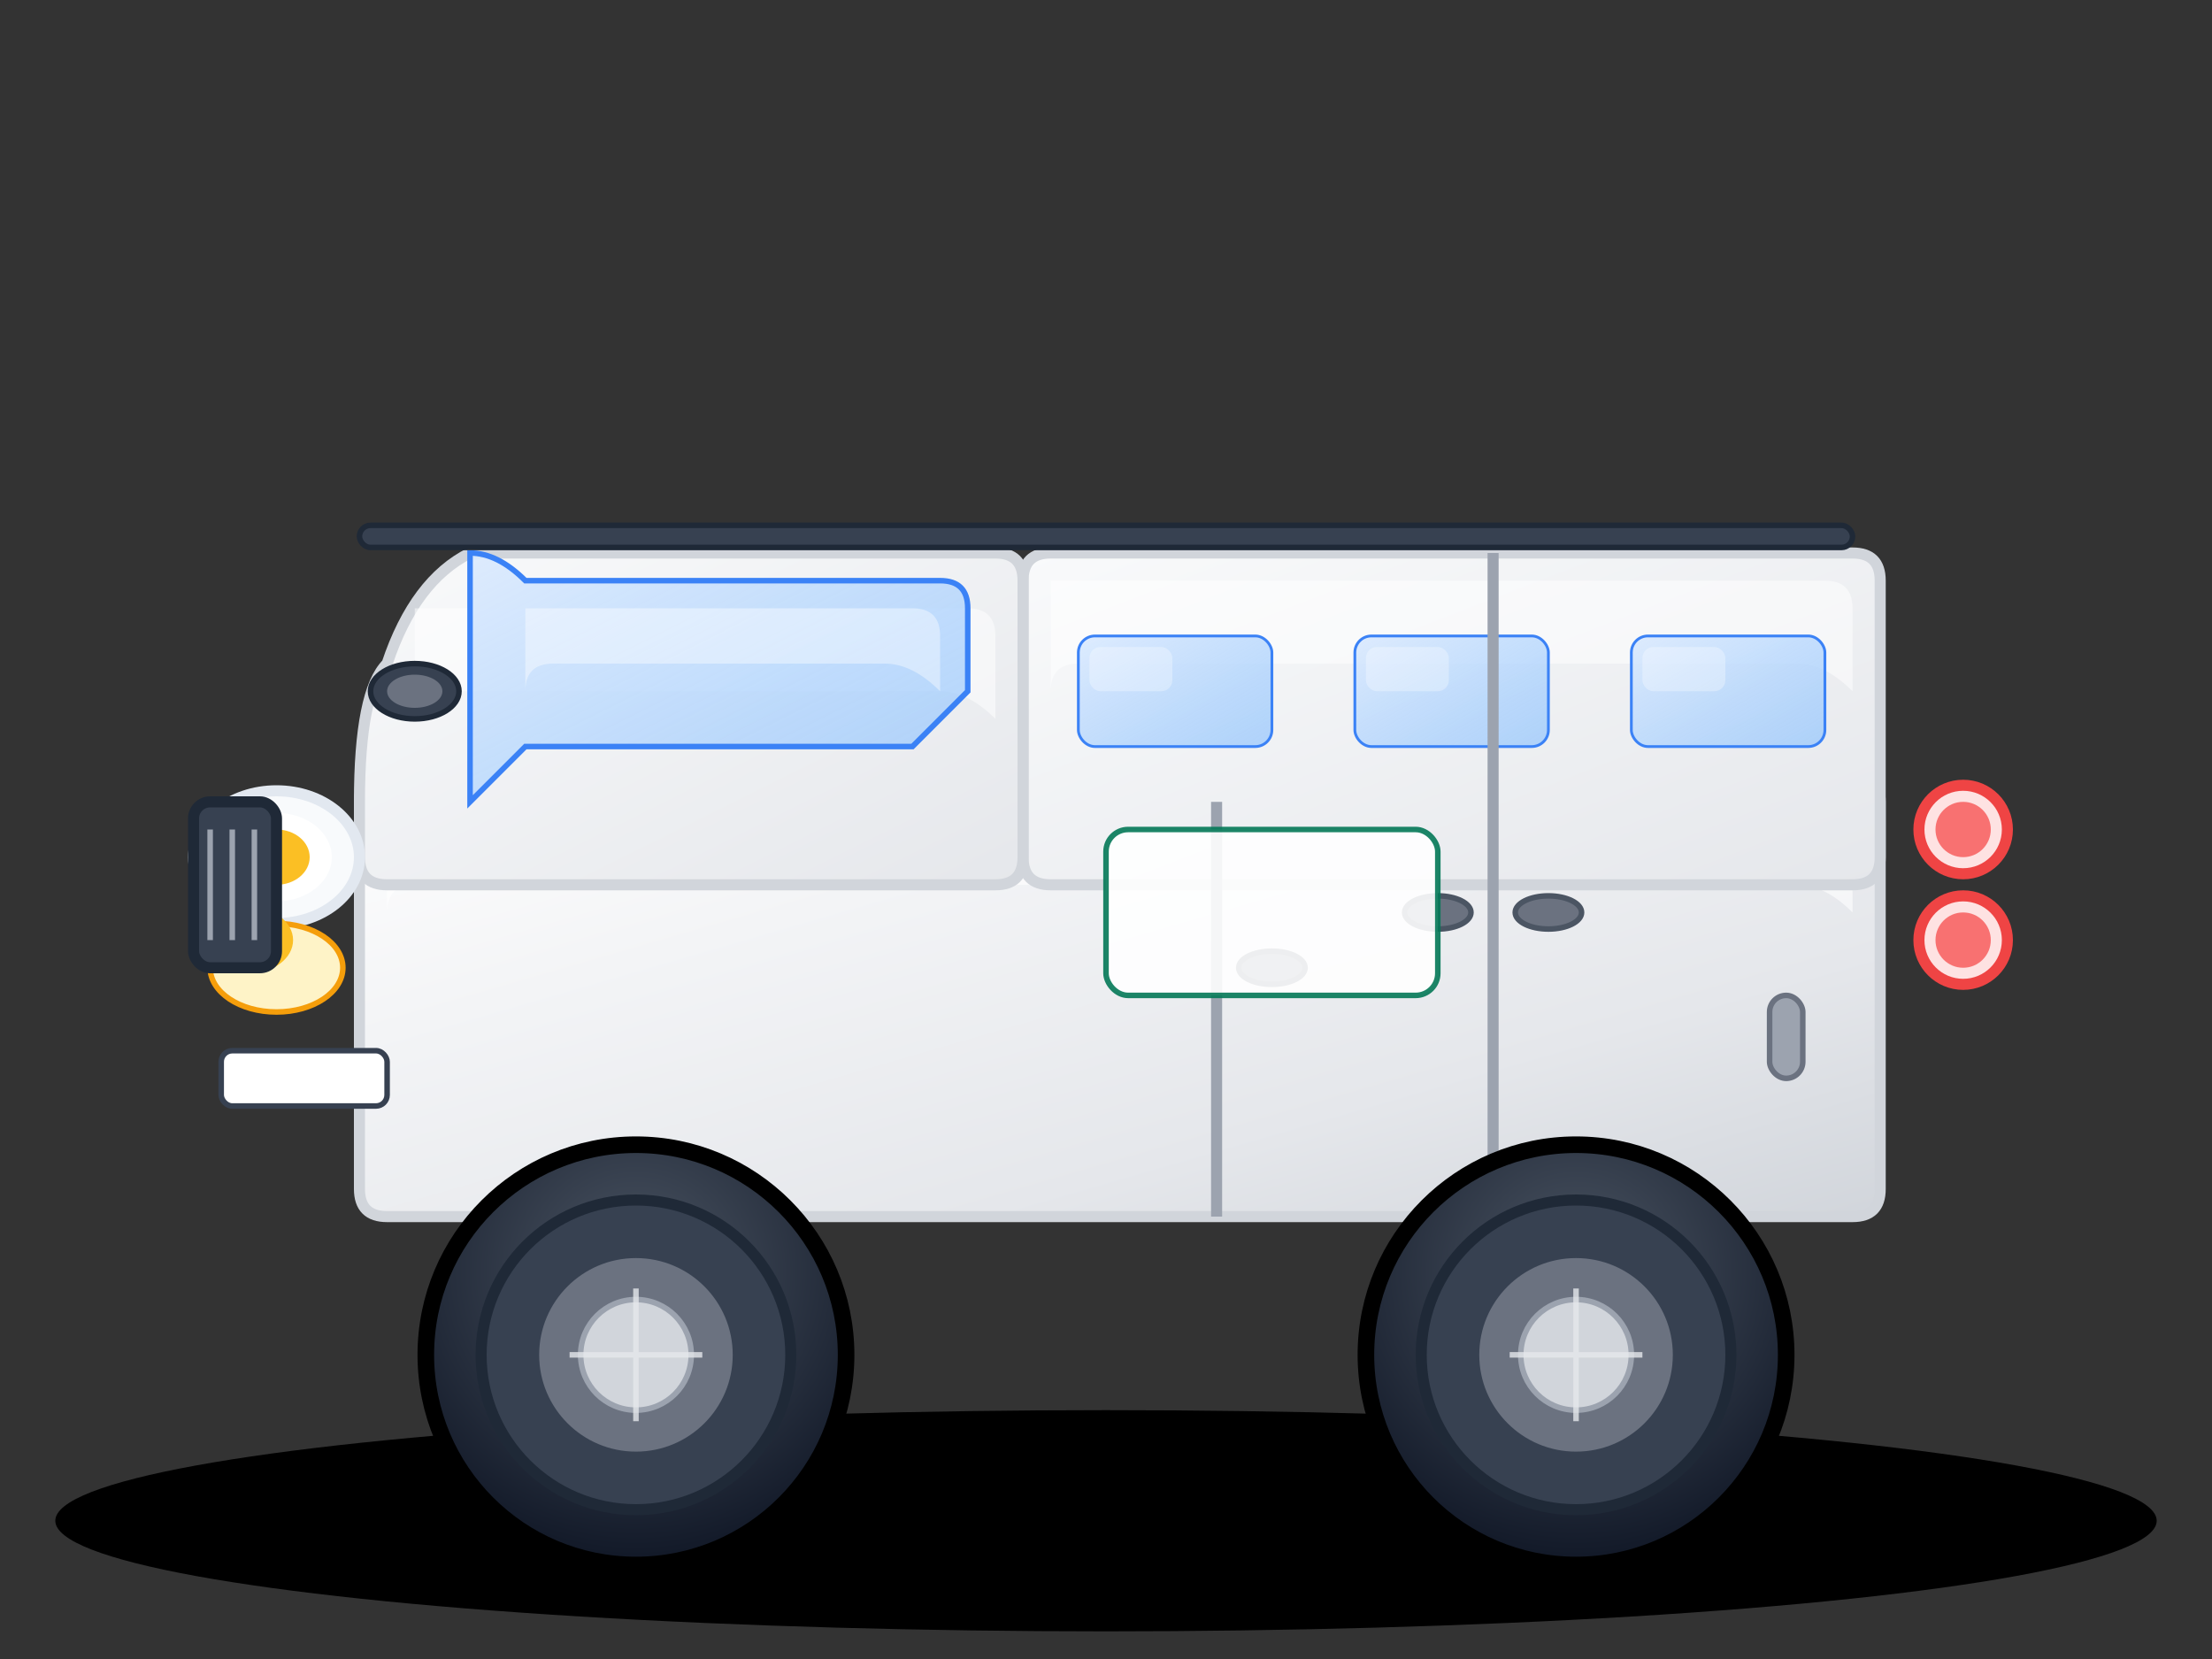 <svg width="400" height="300" viewBox="0 0 400 300" fill="none" xmlns="http://www.w3.org/2000/svg">
  <rect x="0" y="0" width="400" height="300" fill="#333333" stroke="none"/>
  <defs>
    <!-- Gradients for realistic van lighting -->
    <linearGradient id="vanBodyGradient" x1="0%" y1="0%" x2="100%" y2="100%">
      <stop offset="0%" style="stop-color:#FFFFFF;stop-opacity:1" />
      <stop offset="30%" style="stop-color:#F3F4F6;stop-opacity:1" />
      <stop offset="70%" style="stop-color:#E5E7EB;stop-opacity:1" />
      <stop offset="100%" style="stop-color:#D1D5DB;stop-opacity:1" />
    </linearGradient>
    <linearGradient id="vanSideGradient" x1="0%" y1="0%" x2="100%" y2="100%">
      <stop offset="0%" style="stop-color:#F9FAFB;stop-opacity:1" />
      <stop offset="100%" style="stop-color:#E5E7EB;stop-opacity:1" />
    </linearGradient>
    <radialGradient id="wheelGradient" cx="50%" cy="30%" r="70%">
      <stop offset="0%" style="stop-color:#4B5563;stop-opacity:1" />
      <stop offset="100%" style="stop-color:#111827;stop-opacity:1" />
    </radialGradient>
    <linearGradient id="glassGradient" x1="0%" y1="0%" x2="100%" y2="100%">
      <stop offset="0%" style="stop-color:#DBEAFE;stop-opacity:0.9" />
      <stop offset="100%" style="stop-color:#93C5FD;stop-opacity:0.7" />
    </linearGradient>
    <linearGradient id="shadowGradient" x1="0%" y1="0%" x2="100%" y2="100%">
      <stop offset="0%" style="stop-color:#9CA3AF;stop-opacity:0.3" />
      <stop offset="100%" style="stop-color:#6B7280;stop-opacity:0.1" />
    </linearGradient>
  </defs>
  
  <!-- Van Shadow -->
  <ellipse cx="200" cy="275" rx="190" ry="20" fill="#00000030"/>
  
  <!-- Van Main Body with realistic curves -->
  <path d="M65 145 Q65 140 70 140 L335 140 Q340 140 340 145 L340 215 Q340 220 335 220 L70 220 Q65 220 65 215 Z" fill="url(#vanBodyGradient)" stroke="#D1D5DB" stroke-width="2"/>
  
  <!-- Van Body Highlight -->
  <path d="M70 145 L330 145 Q335 145 335 150 L335 165 Q330 160 325 160 L75 160 Q70 160 70 165 Z" fill="#FFFFFF" opacity="0.6"/>
  
  <!-- Van Cargo Area with realistic depth -->
  <path d="M185 105 Q185 100 190 100 L335 100 Q340 100 340 105 L340 155 Q340 160 335 160 L190 160 Q185 160 185 155 Z" fill="url(#vanSideGradient)" stroke="#D1D5DB" stroke-width="2"/>
  
  <!-- Cargo Area Highlight -->
  <path d="M190 105 L330 105 Q335 105 335 110 L335 125 Q330 120 325 120 L195 120 Q190 120 190 125 Z" fill="#FFFFFF" opacity="0.5"/>
  
  <!-- Van Cab with realistic perspective -->
  <path d="M65 145 Q65 125 70 120 Q75 105 85 100 L180 100 Q185 100 185 105 L185 155 Q185 160 180 160 L70 160 Q65 160 65 155 Z" fill="url(#vanSideGradient)" stroke="#D1D5DB" stroke-width="2"/>
  
  <!-- Cab Highlight -->
  <path d="M75 110 L175 110 Q180 110 180 115 L180 130 Q175 125 170 125 L80 125 Q75 125 75 130 Z" fill="#FFFFFF" opacity="0.5"/>
  
  <!-- Windshield with realistic reflection -->
  <path d="M85 100 Q90 100 95 105 L170 105 Q175 105 175 110 L175 125 Q170 130 165 135 L95 135 Q90 140 85 145 Z" fill="url(#glassGradient)" stroke="#3B82F6" stroke-width="1"/>
  <!-- Windshield reflection -->
  <path d="M95 110 L165 110 Q170 110 170 115 L170 125 Q165 120 160 120 L100 120 Q95 120 95 125 Z" fill="#FFFFFF" opacity="0.4"/>
  
  <!-- Side Windows with realistic glass effect -->
  <rect x="195" y="115" width="35" height="20" rx="3" fill="url(#glassGradient)" stroke="#3B82F6" stroke-width="0.5"/>
  <rect x="245" y="115" width="35" height="20" rx="3" fill="url(#glassGradient)" stroke="#3B82F6" stroke-width="0.5"/>
  <rect x="295" y="115" width="35" height="20" rx="3" fill="url(#glassGradient)" stroke="#3B82F6" stroke-width="0.5"/>
  <!-- Window reflections -->
  <rect x="197" y="117" width="15" height="8" rx="2" fill="#FFFFFF" opacity="0.3"/>
  <rect x="247" y="117" width="15" height="8" rx="2" fill="#FFFFFF" opacity="0.3"/>
  <rect x="297" y="117" width="15" height="8" rx="2" fill="#FFFFFF" opacity="0.3"/>
  
  <!-- Rear Doors with realistic depth -->
  <path d="M270 100 Q270 105 270 110 L270 215 Q270 220 270 220" stroke="#9CA3AF" stroke-width="2" fill="none"/>
  <ellipse cx="280" cy="165" rx="6" ry="3" fill="#6B7280" stroke="#4B5563" stroke-width="1"/>
  <ellipse cx="260" cy="165" rx="6" ry="3" fill="#6B7280" stroke="#4B5563" stroke-width="1"/>
  
  <!-- Side Door with realistic handle -->
  <path d="M220 145 Q220 150 220 155 L220 215 Q220 220 220 220" stroke="#9CA3AF" stroke-width="2" fill="none"/>
  <ellipse cx="230" cy="175" rx="6" ry="3" fill="#6B7280" stroke="#4B5563" stroke-width="1"/>
  
  <!-- Realistic Wheels with detailed rims -->
  <circle cx="115" cy="245" r="38" fill="url(#wheelGradient)" stroke="#000000" stroke-width="3"/>
  <circle cx="115" cy="245" r="28" fill="#374151" stroke="#1F2937" stroke-width="2"/>
  <circle cx="115" cy="245" r="18" fill="#6B7280" stroke="#374151" stroke-width="1"/>
  <circle cx="115" cy="245" r="10" fill="#D1D5DB" stroke="#9CA3AF" stroke-width="1"/>
  
  <circle cx="285" cy="245" r="38" fill="url(#wheelGradient)" stroke="#000000" stroke-width="3"/>
  <circle cx="285" cy="245" r="28" fill="#374151" stroke="#1F2937" stroke-width="2"/>
  <circle cx="285" cy="245" r="18" fill="#6B7280" stroke="#374151" stroke-width="1"/>
  <circle cx="285" cy="245" r="10" fill="#D1D5DB" stroke="#9CA3AF" stroke-width="1"/>
  
  <!-- Wheel spokes -->
  <g stroke="#E5E7EB" stroke-width="1" opacity="0.8">
    <line x1="115" y1="233" x2="115" y2="257"/>
    <line x1="103" y1="245" x2="127" y2="245"/>
    <line x1="285" y1="233" x2="285" y2="257"/>
    <line x1="273" y1="245" x2="297" y2="245"/>
  </g>
  
  <!-- Modern LED Headlights -->
  <ellipse cx="50" cy="155" rx="15" ry="12" fill="#F8FAFC" stroke="#E2E8F0" stroke-width="2"/>
  <ellipse cx="50" cy="155" rx="10" ry="8" fill="#FFFFFF"/>
  <ellipse cx="50" cy="175" rx="12" ry="8" fill="#FEF3C7" stroke="#F59E0B" stroke-width="1"/>
  <ellipse cx="50" cy="155" rx="6" ry="5" fill="#FBBF24"/>
  <ellipse cx="45" cy="170" rx="8" ry="6" fill="#FBBF24"/>
  
  <!-- Taillights -->
  <ellipse cx="355" cy="150" rx="8" ry="8" fill="#FEE2E2" stroke="#EF4444" stroke-width="2"/>
  <ellipse cx="355" cy="170" rx="8" ry="8" fill="#FEE2E2" stroke="#EF4444" stroke-width="2"/>
  <ellipse cx="355" cy="150" rx="5" ry="5" fill="#F87171"/>
  <ellipse cx="355" cy="170" rx="5" ry="5" fill="#F87171"/>
  
  <!-- Side Mirrors -->
  <ellipse cx="75" cy="125" rx="8" ry="5" fill="#374151" stroke="#1F2937" stroke-width="1"/>
  <ellipse cx="75" cy="125" rx="5" ry="3" fill="#6B7280"/>
  
  <!-- Grille -->
  <rect x="35" y="145" width="15" height="30" rx="3" fill="#374151" stroke="#1F2937" stroke-width="2"/>
  <line x1="38" y1="150" x2="38" y2="170" stroke="#9CA3AF" stroke-width="1"/>
  <line x1="42" y1="150" x2="42" y2="170" stroke="#9CA3AF" stroke-width="1"/>
  <line x1="46" y1="150" x2="46" y2="170" stroke="#9CA3AF" stroke-width="1"/>
  
  <!-- License Plate -->
  <rect x="40" y="190" width="30" height="10" rx="2" fill="#FFFFFF" stroke="#374151" stroke-width="1"/>
  
  <!-- Roof Rails -->
  <rect x="65" y="95" width="270" height="4" rx="2" fill="#374151" stroke="#1F2937" stroke-width="1"/>
  
  <!-- Company Logo Area -->
  <rect x="200" y="150" width="60" height="30" rx="4" fill="#FFFFFF" stroke="#047857" stroke-width="1" opacity="0.9"/>
  
  <!-- Cargo Door Handle -->
  <rect x="320" y="180" width="6" height="15" rx="3" fill="#9CA3AF" stroke="#6B7280" stroke-width="1"/>
</svg>